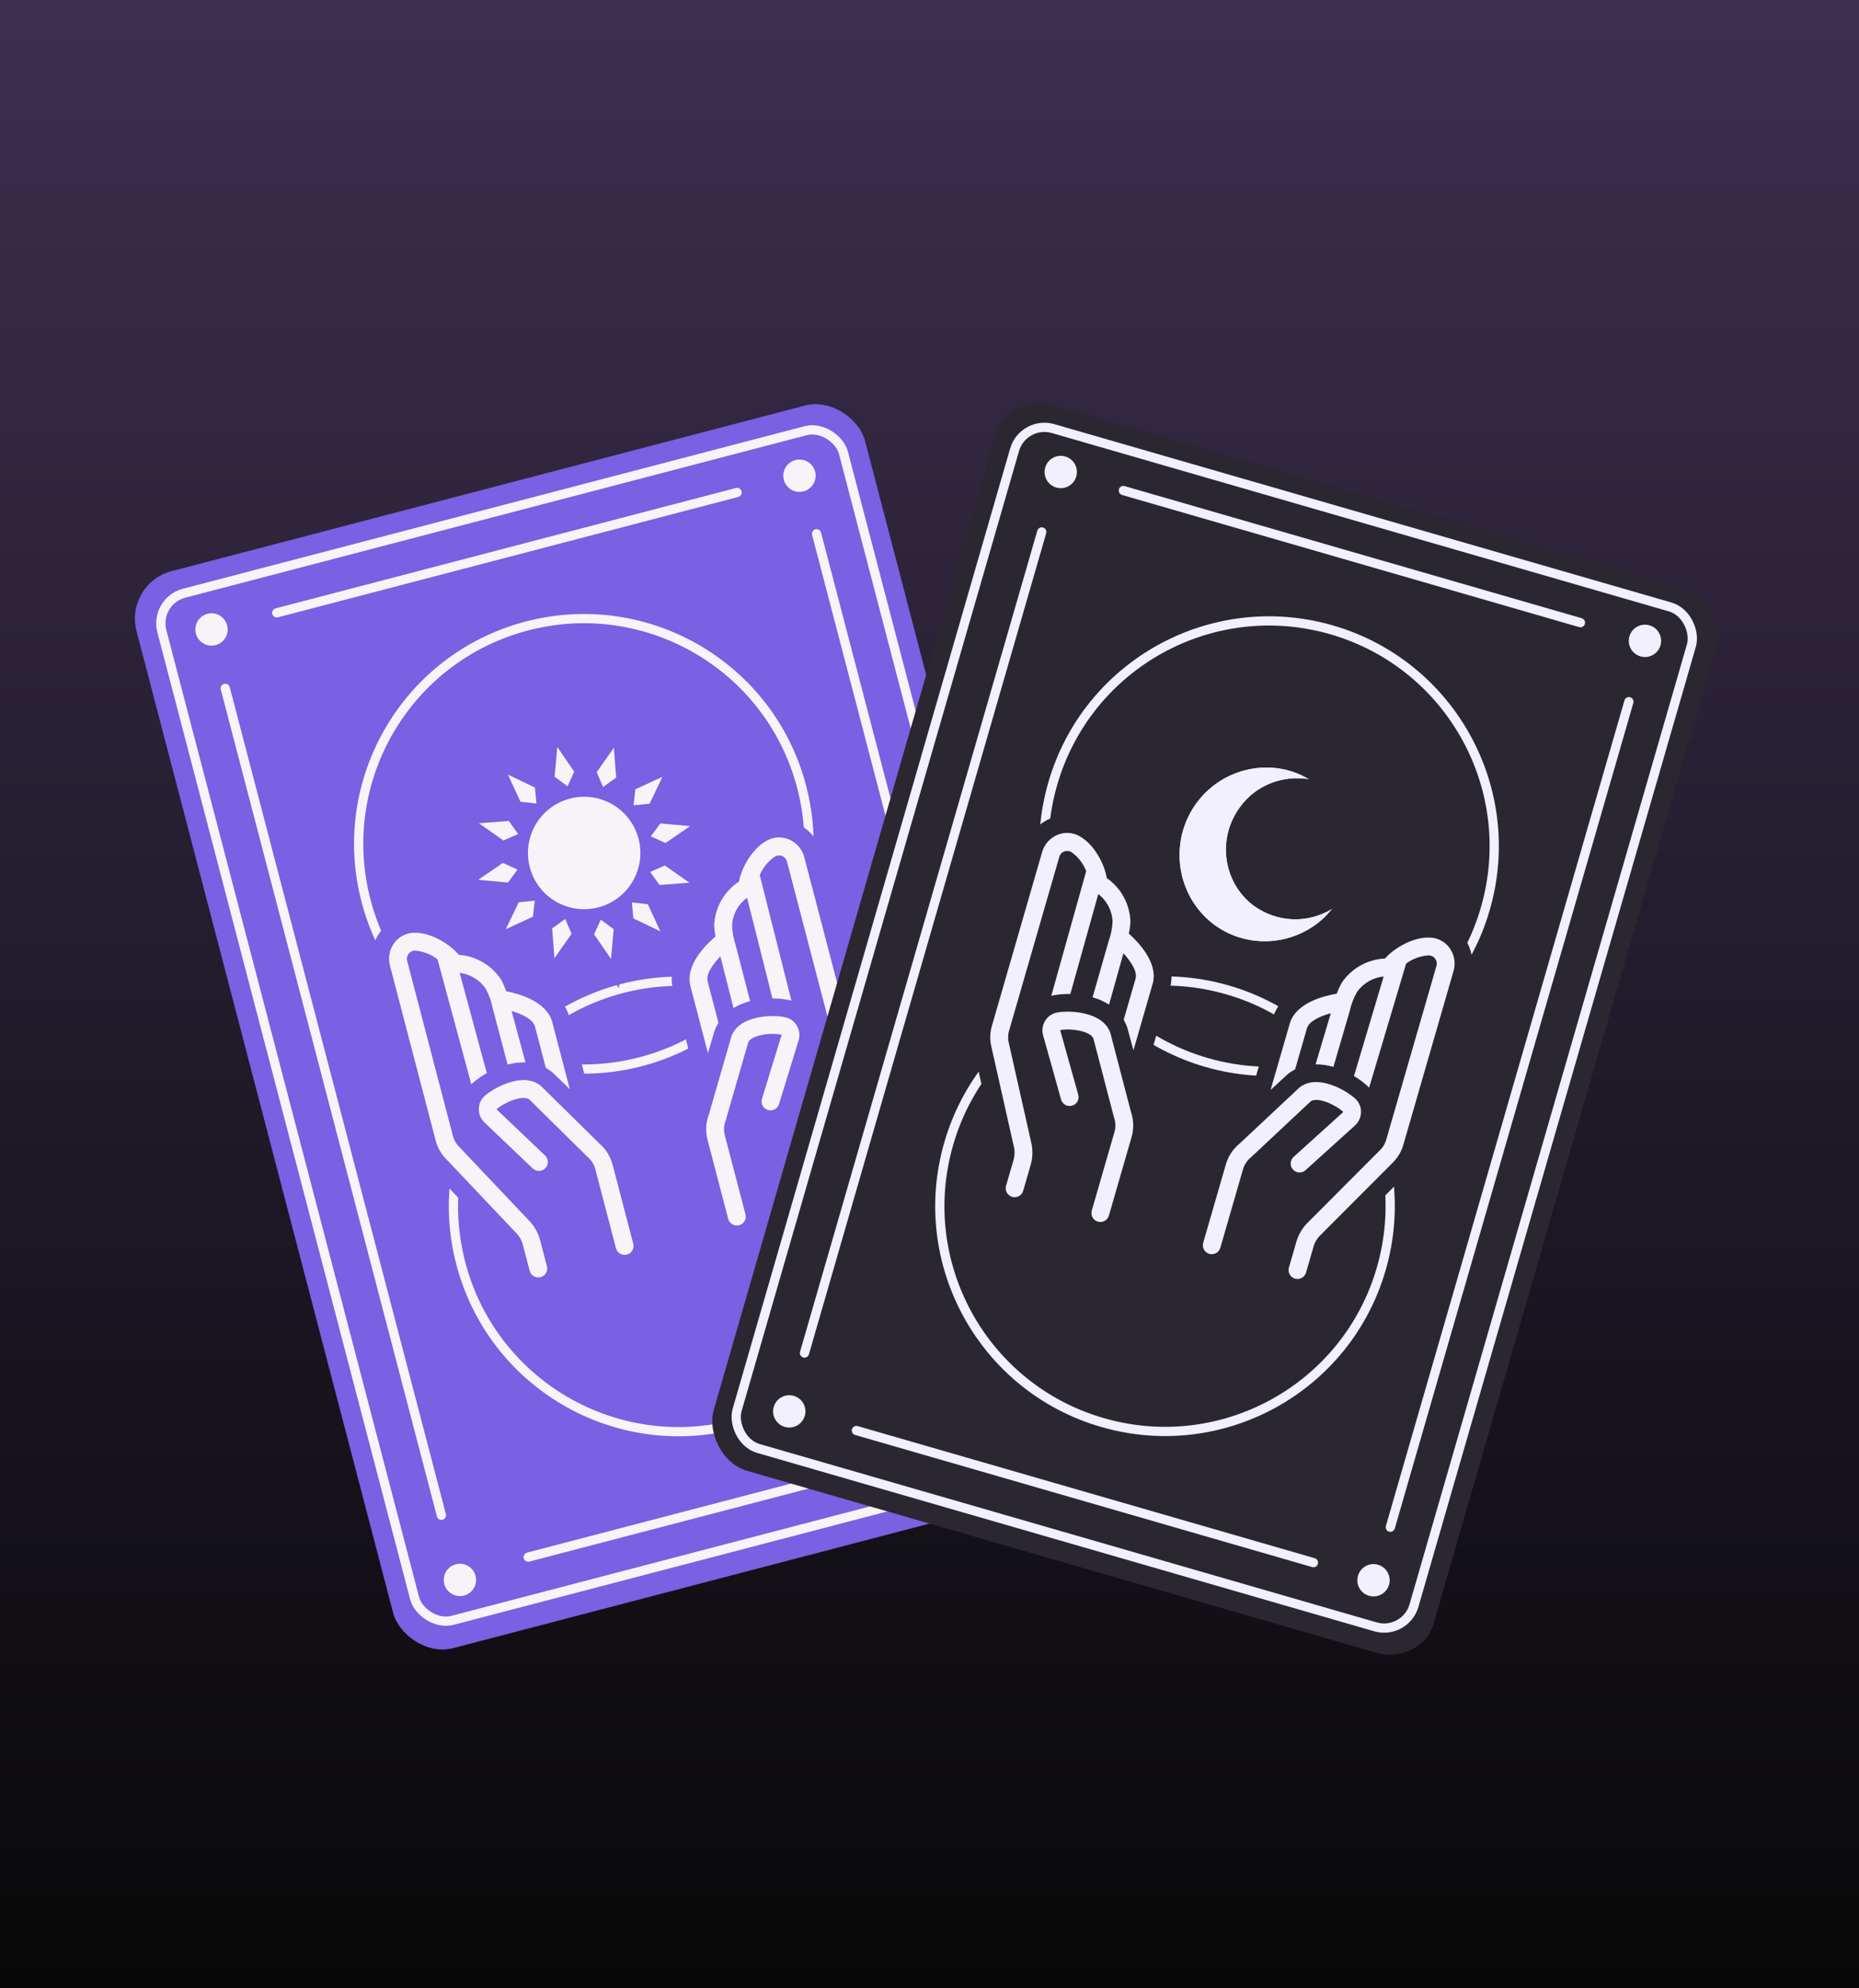 <svg width="375" height="401" viewBox="0 0 375 401" fill="none" xmlns="http://www.w3.org/2000/svg">
<rect x="0" y="0" width="375" height="401" fill="#808080" stroke="none"/>
<rect width="375" height="401" fill="url(#paint0_linear_453_643)"/>
<g clip-path="url(#clip0_453_643)">
<rect x="25.035" y="117.697" width="151.879" height="224.517" rx="9.899" transform="rotate(-14.65 25.035 117.697)" fill="#7A60E2"/>
<circle cx="161.27" cy="95.946" r="3.261" transform="rotate(-14.65 161.27 95.946)" fill="#F6F4F9"/>
<circle cx="211.382" cy="287.643" r="3.261" transform="rotate(-14.65 211.382 287.643)" fill="#F6F4F9"/>
<circle cx="92.777" cy="318.647" r="3.261" transform="rotate(-14.65 92.777 318.647)" fill="#F6F4F9"/>
<circle cx="42.67" cy="126.953" r="3.261" transform="rotate(-14.65 42.67 126.953)" fill="#F6F4F9"/>
<path d="M55.833 123.598L148.684 99.325" stroke="#F6F4F9" stroke-width="1.864" stroke-linecap="round"/>
<path d="M106.548 314.043L199.4 289.77" stroke="#F6F4F9" stroke-width="1.864" stroke-linecap="round"/>
<path d="M45.442 138.832L89.038 305.604" stroke="#F6F4F9" stroke-width="1.864" stroke-linecap="round"/>
<path d="M164.721 107.65L208.553 275.324" stroke="#F6F4F9" stroke-width="1.864" stroke-linecap="round"/>
<circle cx="136.894" cy="243.324" r="45.414" transform="rotate(-14.65 136.894 243.324)" stroke="#F6F4F9" stroke-width="1.863"/>
<circle cx="117.776" cy="170.189" r="45.414" transform="rotate(-14.65 117.776 170.189)" stroke="#F6F4F9" stroke-width="1.863"/>
<mask id="path-12-outside-1_453_643" maskUnits="userSpaceOnUse" x="72.435" y="162.969" width="111.683" height="103.108" fill="black">
<rect fill="white" x="72.435" y="162.969" width="111.683" height="103.108"/>
<path d="M92.48 231.147C91.952 230.588 91.573 229.905 91.379 229.161L82.147 193.845C82.072 193.594 82.058 193.328 82.106 193.069C82.155 192.811 82.264 192.568 82.425 192.361C82.586 192.154 82.795 191.988 83.033 191.877C83.271 191.766 83.532 191.714 83.795 191.725C85.423 191.867 86.975 192.48 88.261 193.489L95.082 218.704C95.191 218.595 95.295 218.484 95.411 218.382C96.271 217.639 97.204 216.985 98.196 216.43L92.727 196.212C93.785 196.341 94.803 196.695 95.712 197.251C96.622 197.807 97.401 198.551 97.998 199.435C98.664 200.674 99.137 202.007 99.402 203.388C99.595 204.157 102.081 213.546 102.391 214.704C103.567 214.385 104.783 214.239 106.002 214.269L103.195 203.893C105.244 204.502 107.473 205.544 107.904 206.981L110.101 215.386C110.539 215.625 110.955 215.901 111.344 216.211C111.469 216.312 111.589 216.419 111.704 216.531L114.942 219.671L111.369 206.009C110.133 201.882 104.535 200.384 102.103 199.922C101.84 199.139 101.514 198.38 101.128 197.65C100.19 196.194 98.925 194.977 97.434 194.096C95.944 193.215 94.267 192.693 92.54 192.573C90.706 190.335 86.883 188.094 83.758 188.126C82.821 188.101 81.895 188.335 81.082 188.803C80.269 189.27 79.601 189.953 79.151 190.775C78.481 191.989 78.306 193.416 78.664 194.756L87.896 230.072C88.244 231.401 88.922 232.622 89.866 233.621L104.032 248.575C104.735 249.259 105.235 250.123 105.478 251.073L106.843 256.296C106.964 256.758 107.263 257.153 107.675 257.394C108.087 257.635 108.578 257.703 109.04 257.582C109.502 257.462 109.897 257.162 110.138 256.751C110.379 256.339 110.447 255.848 110.326 255.386L108.96 250.163C108.568 248.625 107.768 247.222 106.646 246.1L92.48 231.147Z"/>
<path d="M109.118 219.012C105.665 216.162 99.909 219.177 97.815 220.99C97.439 221.318 97.136 221.722 96.925 222.175C96.714 222.627 96.6 223.119 96.59 223.618C96.577 224.135 96.673 224.649 96.87 225.127C97.068 225.604 97.363 226.036 97.736 226.393L107.474 235.664C107.82 235.993 108.282 236.17 108.758 236.158C109.235 236.146 109.687 235.945 110.016 235.6C110.345 235.255 110.523 234.794 110.512 234.317C110.501 233.84 110.302 233.388 109.957 233.058L100.22 223.787C100.184 223.753 100.196 223.696 100.171 223.71C101.882 222.229 105.482 220.791 106.779 221.75C106.779 221.75 118.472 233.285 118.512 233.319C119.286 233.966 119.838 234.838 120.092 235.814L124.256 251.744C124.377 252.206 124.676 252.601 125.088 252.842C125.5 253.083 125.991 253.151 126.453 253.03C126.915 252.91 127.31 252.61 127.551 252.199C127.792 251.787 127.86 251.296 127.739 250.834L123.574 234.904C123.135 233.225 122.191 231.722 120.869 230.598C120.869 230.598 109.159 219.046 109.118 219.012Z"/>
<path d="M159.873 169.674C159.078 169.176 158.162 168.908 157.224 168.898C156.287 168.888 155.365 169.137 154.559 169.618C151.818 171.119 149.581 174.944 149.078 177.794C147.629 178.744 146.423 180.019 145.554 181.517C144.685 183.015 144.178 184.696 144.072 186.424C144.093 187.249 144.18 188.071 144.333 188.882C142.439 190.475 138.29 194.521 139.232 198.726L142.803 212.388L144.089 208.065C144.135 207.911 144.188 207.759 144.247 207.61C144.435 207.149 144.662 206.704 144.927 206.282L142.73 197.877C142.402 196.413 143.836 194.413 145.325 192.88L147.955 203.302C149.003 202.679 150.135 202.212 151.317 201.914C151.02 200.753 148.594 191.348 148.386 190.583C147.941 189.249 147.701 187.855 147.676 186.448C147.764 185.386 148.079 184.355 148.6 183.425C149.121 182.495 149.835 181.688 150.695 181.058L155.82 201.366C156.956 201.366 158.09 201.479 159.204 201.705C159.355 201.738 159.501 201.784 159.648 201.826L153.257 176.498C153.885 174.989 154.938 173.695 156.288 172.774C156.512 172.636 156.765 172.554 157.027 172.534C157.289 172.514 157.552 172.557 157.794 172.659C158.036 172.761 158.251 172.919 158.419 173.12C158.588 173.322 158.706 173.56 158.764 173.817L167.996 209.133C168.19 209.876 168.194 210.657 168.007 211.403L162.971 231.376C162.541 232.903 162.53 234.519 162.941 236.052L164.306 241.275C164.427 241.737 164.726 242.132 165.138 242.373C165.55 242.614 166.041 242.682 166.503 242.561C166.964 242.44 167.359 242.141 167.601 241.729C167.842 241.317 167.909 240.826 167.789 240.364L166.423 235.141C166.17 234.194 166.184 233.195 166.462 232.255L171.498 212.282C171.832 210.948 171.825 209.552 171.478 208.222L162.246 172.906C161.903 171.563 161.052 170.404 159.873 169.674Z"/>
<path d="M160.739 206.849C160.485 206.418 160.145 206.046 159.74 205.754C159.334 205.463 158.872 205.259 158.383 205.156C155.67 204.601 149.175 204.788 147.559 208.963C147.539 209.013 142.981 224.818 142.981 224.818C142.379 226.445 142.291 228.218 142.729 229.896L146.893 245.827C147.014 246.289 147.313 246.684 147.725 246.925C148.137 247.166 148.628 247.234 149.09 247.113C149.551 246.992 149.946 246.693 150.188 246.281C150.429 245.869 150.496 245.378 150.376 244.916L146.211 228.986C145.955 228.011 146.01 226.98 146.368 226.037C146.387 225.988 150.939 210.206 150.939 210.206C151.6 208.735 155.444 208.228 157.66 208.682C157.632 208.682 157.67 208.726 157.655 208.772L153.701 221.623C153.562 222.079 153.609 222.572 153.833 222.993C154.057 223.414 154.438 223.729 154.894 223.869C155.349 224.009 155.842 223.962 156.263 223.74C156.685 223.517 157.001 223.136 157.142 222.681L161.097 209.83C161.247 209.336 161.294 208.815 161.232 208.302C161.17 207.788 161.002 207.294 160.739 206.849Z"/>
</mask>
<path d="M92.48 231.147C91.952 230.588 91.573 229.905 91.379 229.161L82.147 193.845C82.072 193.594 82.058 193.328 82.106 193.069C82.155 192.811 82.264 192.568 82.425 192.361C82.586 192.154 82.795 191.988 83.033 191.877C83.271 191.766 83.532 191.714 83.795 191.725C85.423 191.867 86.975 192.48 88.261 193.489L95.082 218.704C95.191 218.595 95.295 218.484 95.411 218.382C96.271 217.639 97.204 216.985 98.196 216.43L92.727 196.212C93.785 196.341 94.803 196.695 95.712 197.251C96.622 197.807 97.401 198.551 97.998 199.435C98.664 200.674 99.137 202.007 99.402 203.388C99.595 204.157 102.081 213.546 102.391 214.704C103.567 214.385 104.783 214.239 106.002 214.269L103.195 203.893C105.244 204.502 107.473 205.544 107.904 206.981L110.101 215.386C110.539 215.625 110.955 215.901 111.344 216.211C111.469 216.312 111.589 216.419 111.704 216.531L114.942 219.671L111.369 206.009C110.133 201.882 104.535 200.384 102.103 199.922C101.84 199.139 101.514 198.38 101.128 197.65C100.19 196.194 98.925 194.977 97.434 194.096C95.944 193.215 94.267 192.693 92.54 192.573C90.706 190.335 86.883 188.094 83.758 188.126C82.821 188.101 81.895 188.335 81.082 188.803C80.269 189.27 79.601 189.953 79.151 190.775C78.481 191.989 78.306 193.416 78.664 194.756L87.896 230.072C88.244 231.401 88.922 232.622 89.866 233.621L104.032 248.575C104.735 249.259 105.235 250.123 105.478 251.073L106.843 256.296C106.964 256.758 107.263 257.153 107.675 257.394C108.087 257.635 108.578 257.703 109.04 257.582C109.502 257.462 109.897 257.162 110.138 256.751C110.379 256.339 110.447 255.848 110.326 255.386L108.96 250.163C108.568 248.625 107.768 247.222 106.646 246.1L92.48 231.147Z" fill="#7A60E2"/>
<path d="M109.118 219.012C105.665 216.162 99.909 219.177 97.815 220.99C97.439 221.318 97.136 221.722 96.925 222.175C96.714 222.627 96.6 223.119 96.59 223.618C96.577 224.135 96.673 224.649 96.87 225.127C97.068 225.604 97.363 226.036 97.736 226.393L107.474 235.664C107.82 235.993 108.282 236.17 108.758 236.158C109.235 236.146 109.687 235.945 110.016 235.6C110.345 235.255 110.523 234.794 110.512 234.317C110.501 233.84 110.302 233.388 109.957 233.058L100.22 223.787C100.184 223.753 100.196 223.696 100.171 223.71C101.882 222.229 105.482 220.791 106.779 221.75C106.779 221.75 118.472 233.285 118.512 233.319C119.286 233.966 119.838 234.838 120.092 235.814L124.256 251.744C124.377 252.206 124.676 252.601 125.088 252.842C125.5 253.083 125.991 253.151 126.453 253.03C126.915 252.91 127.31 252.61 127.551 252.199C127.792 251.787 127.86 251.296 127.739 250.834L123.574 234.904C123.135 233.225 122.191 231.722 120.869 230.598C120.869 230.598 109.159 219.046 109.118 219.012Z" fill="#7A60E2"/>
<path d="M159.873 169.674C159.078 169.176 158.162 168.908 157.224 168.898C156.287 168.888 155.365 169.137 154.559 169.618C151.818 171.119 149.581 174.944 149.078 177.794C147.629 178.744 146.423 180.019 145.554 181.517C144.685 183.015 144.178 184.696 144.072 186.424C144.093 187.249 144.18 188.071 144.333 188.882C142.439 190.475 138.29 194.521 139.232 198.726L142.803 212.388L144.089 208.065C144.135 207.911 144.188 207.759 144.247 207.61C144.435 207.149 144.662 206.704 144.927 206.282L142.73 197.877C142.402 196.413 143.836 194.413 145.325 192.88L147.955 203.302C149.003 202.679 150.135 202.212 151.317 201.914C151.02 200.753 148.594 191.348 148.386 190.583C147.941 189.249 147.701 187.855 147.676 186.448C147.764 185.386 148.079 184.355 148.6 183.425C149.121 182.495 149.835 181.688 150.695 181.058L155.82 201.366C156.956 201.366 158.09 201.479 159.204 201.705C159.355 201.738 159.501 201.784 159.648 201.826L153.257 176.498C153.885 174.989 154.938 173.695 156.288 172.774C156.512 172.636 156.765 172.554 157.027 172.534C157.289 172.514 157.552 172.557 157.794 172.659C158.036 172.761 158.251 172.919 158.419 173.12C158.588 173.322 158.706 173.56 158.764 173.817L167.996 209.133C168.19 209.876 168.194 210.657 168.007 211.403L162.971 231.376C162.541 232.903 162.53 234.519 162.941 236.052L164.306 241.275C164.427 241.737 164.726 242.132 165.138 242.373C165.55 242.614 166.041 242.682 166.503 242.561C166.964 242.44 167.359 242.141 167.601 241.729C167.842 241.317 167.909 240.826 167.789 240.364L166.423 235.141C166.17 234.194 166.184 233.195 166.462 232.255L171.498 212.282C171.832 210.948 171.825 209.552 171.478 208.222L162.246 172.906C161.903 171.563 161.052 170.404 159.873 169.674Z" fill="#7A60E2"/>
<path d="M160.739 206.849C160.485 206.418 160.145 206.046 159.74 205.754C159.334 205.463 158.872 205.259 158.383 205.156C155.67 204.601 149.175 204.788 147.559 208.963C147.539 209.013 142.981 224.818 142.981 224.818C142.379 226.445 142.291 228.218 142.729 229.896L146.893 245.827C147.014 246.289 147.313 246.684 147.725 246.925C148.137 247.166 148.628 247.234 149.09 247.113C149.551 246.992 149.946 246.693 150.188 246.281C150.429 245.869 150.496 245.378 150.376 244.916L146.211 228.986C145.955 228.011 146.01 226.98 146.368 226.037C146.387 225.988 150.939 210.206 150.939 210.206C151.6 208.735 155.444 208.228 157.66 208.682C157.632 208.682 157.67 208.726 157.655 208.772L153.701 221.623C153.562 222.079 153.609 222.572 153.833 222.993C154.057 223.414 154.438 223.729 154.894 223.869C155.349 224.009 155.842 223.962 156.263 223.74C156.685 223.517 157.001 223.136 157.142 222.681L161.097 209.83C161.247 209.336 161.294 208.815 161.232 208.302C161.17 207.788 161.002 207.294 160.739 206.849Z" fill="#7A60E2"/>
<path d="M92.48 231.147C91.952 230.588 91.573 229.905 91.379 229.161L82.147 193.845C82.072 193.594 82.058 193.328 82.106 193.069C82.155 192.811 82.264 192.568 82.425 192.361C82.586 192.154 82.795 191.988 83.033 191.877C83.271 191.766 83.532 191.714 83.795 191.725C85.423 191.867 86.975 192.48 88.261 193.489L95.082 218.704C95.191 218.595 95.295 218.484 95.411 218.382C96.271 217.639 97.204 216.985 98.196 216.43L92.727 196.212C93.785 196.341 94.803 196.695 95.712 197.251C96.622 197.807 97.401 198.551 97.998 199.435C98.664 200.674 99.137 202.007 99.402 203.388C99.595 204.157 102.081 213.546 102.391 214.704C103.567 214.385 104.783 214.239 106.002 214.269L103.195 203.893C105.244 204.502 107.473 205.544 107.904 206.981L110.101 215.386C110.539 215.625 110.955 215.901 111.344 216.211C111.469 216.312 111.589 216.419 111.704 216.531L114.942 219.671L111.369 206.009C110.133 201.882 104.535 200.384 102.103 199.922C101.84 199.139 101.514 198.38 101.128 197.65C100.19 196.194 98.925 194.977 97.434 194.096C95.944 193.215 94.267 192.693 92.54 192.573C90.706 190.335 86.883 188.094 83.758 188.126C82.821 188.101 81.895 188.335 81.082 188.803C80.269 189.27 79.601 189.953 79.151 190.775C78.481 191.989 78.306 193.416 78.664 194.756L87.896 230.072C88.244 231.401 88.922 232.622 89.866 233.621L104.032 248.575C104.735 249.259 105.235 250.123 105.478 251.073L106.843 256.296C106.964 256.758 107.263 257.153 107.675 257.394C108.087 257.635 108.578 257.703 109.04 257.582C109.502 257.462 109.897 257.162 110.138 256.751C110.379 256.339 110.447 255.848 110.326 255.386L108.96 250.163C108.568 248.625 107.768 247.222 106.646 246.1L92.48 231.147Z" stroke="#7A60E2" stroke-width="7.199" mask="url(#path-12-outside-1_453_643)"/>
<path d="M109.118 219.012C105.665 216.162 99.909 219.177 97.815 220.99C97.439 221.318 97.136 221.722 96.925 222.175C96.714 222.627 96.6 223.119 96.59 223.618C96.577 224.135 96.673 224.649 96.87 225.127C97.068 225.604 97.363 226.036 97.736 226.393L107.474 235.664C107.82 235.993 108.282 236.17 108.758 236.158C109.235 236.146 109.687 235.945 110.016 235.6C110.345 235.255 110.523 234.794 110.512 234.317C110.501 233.84 110.302 233.388 109.957 233.058L100.22 223.787C100.184 223.753 100.196 223.696 100.171 223.71C101.882 222.229 105.482 220.791 106.779 221.75C106.779 221.75 118.472 233.285 118.512 233.319C119.286 233.966 119.838 234.838 120.092 235.814L124.256 251.744C124.377 252.206 124.676 252.601 125.088 252.842C125.5 253.083 125.991 253.151 126.453 253.03C126.915 252.91 127.31 252.61 127.551 252.199C127.792 251.787 127.86 251.296 127.739 250.834L123.574 234.904C123.135 233.225 122.191 231.722 120.869 230.598C120.869 230.598 109.159 219.046 109.118 219.012Z" stroke="#7A60E2" stroke-width="7.199" mask="url(#path-12-outside-1_453_643)"/>
<path d="M159.873 169.674C159.078 169.176 158.162 168.908 157.224 168.898C156.287 168.888 155.365 169.137 154.559 169.618C151.818 171.119 149.581 174.944 149.078 177.794C147.629 178.744 146.423 180.019 145.554 181.517C144.685 183.015 144.178 184.696 144.072 186.424C144.093 187.249 144.18 188.071 144.333 188.882C142.439 190.475 138.29 194.521 139.232 198.726L142.803 212.388L144.089 208.065C144.135 207.911 144.188 207.759 144.247 207.61C144.435 207.149 144.662 206.704 144.927 206.282L142.73 197.877C142.402 196.413 143.836 194.413 145.325 192.88L147.955 203.302C149.003 202.679 150.135 202.212 151.317 201.914C151.02 200.753 148.594 191.348 148.386 190.583C147.941 189.249 147.701 187.855 147.676 186.448C147.764 185.386 148.079 184.355 148.6 183.425C149.121 182.495 149.835 181.688 150.695 181.058L155.82 201.366C156.956 201.366 158.09 201.479 159.204 201.705C159.355 201.738 159.501 201.784 159.648 201.826L153.257 176.498C153.885 174.989 154.938 173.695 156.288 172.774C156.512 172.636 156.765 172.554 157.027 172.534C157.289 172.514 157.552 172.557 157.794 172.659C158.036 172.761 158.251 172.919 158.419 173.12C158.588 173.322 158.706 173.56 158.764 173.817L167.996 209.133C168.19 209.876 168.194 210.657 168.007 211.403L162.971 231.376C162.541 232.903 162.53 234.519 162.941 236.052L164.306 241.275C164.427 241.737 164.726 242.132 165.138 242.373C165.55 242.614 166.041 242.682 166.503 242.561C166.964 242.44 167.359 242.141 167.601 241.729C167.842 241.317 167.909 240.826 167.789 240.364L166.423 235.141C166.17 234.194 166.184 233.195 166.462 232.255L171.498 212.282C171.832 210.948 171.825 209.552 171.478 208.222L162.246 172.906C161.903 171.563 161.052 170.404 159.873 169.674Z" stroke="#7A60E2" stroke-width="7.199" mask="url(#path-12-outside-1_453_643)"/>
<path d="M160.739 206.849C160.485 206.418 160.145 206.046 159.74 205.754C159.334 205.463 158.872 205.259 158.383 205.156C155.67 204.601 149.175 204.788 147.559 208.963C147.539 209.013 142.981 224.818 142.981 224.818C142.379 226.445 142.291 228.218 142.729 229.896L146.893 245.827C147.014 246.289 147.313 246.684 147.725 246.925C148.137 247.166 148.628 247.234 149.09 247.113C149.551 246.992 149.946 246.693 150.188 246.281C150.429 245.869 150.496 245.378 150.376 244.916L146.211 228.986C145.955 228.011 146.01 226.98 146.368 226.037C146.387 225.988 150.939 210.206 150.939 210.206C151.6 208.735 155.444 208.228 157.66 208.682C157.632 208.682 157.67 208.726 157.655 208.772L153.701 221.623C153.562 222.079 153.609 222.572 153.833 222.993C154.057 223.414 154.438 223.729 154.894 223.869C155.349 224.009 155.842 223.962 156.263 223.74C156.685 223.517 157.001 223.136 157.142 222.681L161.097 209.83C161.247 209.336 161.294 208.815 161.232 208.302C161.17 207.788 161.002 207.294 160.739 206.849Z" stroke="#7A60E2" stroke-width="7.199" mask="url(#path-12-outside-1_453_643)"/>
<path d="M115.008 154.007L112.18 149.884L111.732 154.863L111.301 159.64L111.254 160.17L110.706 159.907L106.382 157.835L101.878 155.678L103.97 160.212L105.979 164.569L106.204 165.056L105.596 165.103L100.811 165.473L95.816 165.859L99.915 168.74L103.838 171.497L104.271 171.801L103.762 172.151L99.808 174.863L95.685 177.692L100.664 178.14L105.441 178.571L105.97 178.618L105.708 179.166L103.636 183.49L101.478 187.994L106.013 185.902L110.369 183.893L110.856 183.668L110.903 184.276L111.273 189.061L111.659 194.056L114.54 189.957L117.298 186.034L117.602 185.6L117.951 186.11L120.664 190.064L123.492 194.187L123.941 189.208L124.371 184.431L124.419 183.902L124.966 184.164L129.291 186.236L133.795 188.394L131.703 183.859L129.694 179.502L129.469 179.015L130.077 178.969L134.862 178.599L139.857 178.213L135.758 175.332L131.834 172.574L131.401 172.27L131.91 171.921L135.865 169.208L139.988 166.38L135.008 165.931L130.232 165.501L129.702 165.453L129.964 164.906L132.036 160.581L134.194 156.077L129.659 158.169L125.303 160.178L124.816 160.403L124.769 159.795L124.399 155.01L124.013 150.015L121.132 154.114L118.375 158.038L118.07 158.471L117.721 157.962L115.008 154.007ZM111.72 161.359L111.686 161L112.027 161.251L113.315 162.199C112.811 162.429 112.331 162.696 111.877 162.995L111.72 161.359ZM107.415 165.604L109.002 165.78C108.686 166.227 108.403 166.698 108.157 167.188L107.198 165.849L106.988 165.556L107.415 165.604ZM105.594 171.674L107.055 171.035C107.005 171.576 106.995 172.124 107.029 172.677L105.523 171.995L105.196 171.847L105.594 171.674ZM107.052 177.845L107.999 176.557C108.23 177.061 108.497 177.541 108.796 177.995L107.159 178.152L106.801 178.186L107.052 177.845ZM111.404 182.457L111.58 180.87C112.028 181.186 112.499 181.469 112.989 181.714L111.65 182.674L111.357 182.884L111.404 182.457ZM117.474 184.278L116.836 182.817C117.377 182.867 117.925 182.877 118.478 182.843L117.796 184.349L117.648 184.676L117.474 184.278ZM123.645 182.82L122.358 181.873C122.862 181.642 123.342 181.375 123.795 181.076L123.952 182.712L123.987 183.071L123.645 182.82ZM128.257 178.467L126.67 178.292C126.987 177.844 127.269 177.373 127.515 176.883L128.475 178.222L128.684 178.515L128.257 178.467ZM130.079 172.397L128.618 173.036C128.668 172.495 128.677 171.947 128.644 171.394L130.15 172.076L130.476 172.224L130.079 172.397ZM128.621 166.227L127.673 167.514C127.442 167.01 127.175 166.53 126.876 166.077L128.513 165.92L128.872 165.885L128.621 166.227ZM124.268 161.614L124.092 163.202C123.645 162.885 123.174 162.602 122.684 162.357L124.023 161.397L124.315 161.187L124.268 161.614ZM118.837 161.254C118.296 161.204 117.747 161.195 117.195 161.228L117.877 159.722L118.025 159.396L118.198 159.793L118.837 161.254Z" fill="#7A60E2" stroke="#7A60E2" stroke-width="3.6"/>
<path d="M92.48 231.147C91.952 230.588 91.573 229.905 91.379 229.161L82.147 193.845C82.072 193.594 82.058 193.328 82.106 193.069C82.155 192.811 82.264 192.568 82.425 192.361C82.586 192.154 82.795 191.988 83.033 191.877C83.271 191.766 83.532 191.714 83.795 191.725C85.423 191.867 86.975 192.48 88.261 193.489L95.082 218.704C95.191 218.595 95.295 218.484 95.411 218.382C96.271 217.639 97.204 216.985 98.196 216.43L92.727 196.212C93.785 196.341 94.803 196.695 95.712 197.251C96.622 197.807 97.401 198.551 97.998 199.435C98.664 200.674 99.137 202.007 99.402 203.388C99.595 204.157 102.081 213.546 102.391 214.704C103.567 214.385 104.783 214.239 106.002 214.269L103.195 203.893C105.244 204.502 107.473 205.544 107.904 206.981L110.101 215.386C110.539 215.625 110.955 215.901 111.344 216.211C111.469 216.312 111.589 216.419 111.704 216.531L114.942 219.671L111.369 206.009C110.133 201.882 104.535 200.384 102.103 199.922C101.84 199.139 101.514 198.38 101.128 197.65C100.19 196.194 98.925 194.977 97.434 194.096C95.944 193.215 94.267 192.693 92.54 192.573C90.706 190.335 86.883 188.094 83.758 188.126C82.821 188.101 81.895 188.335 81.082 188.803C80.269 189.27 79.601 189.953 79.151 190.775C78.481 191.989 78.306 193.416 78.664 194.756L87.896 230.072C88.244 231.401 88.922 232.622 89.866 233.621L104.032 248.575C104.735 249.259 105.235 250.123 105.478 251.073L106.843 256.296C106.964 256.758 107.263 257.153 107.675 257.394C108.087 257.635 108.578 257.703 109.04 257.582C109.502 257.462 109.897 257.162 110.138 256.751C110.379 256.339 110.447 255.848 110.326 255.386L108.96 250.163C108.568 248.625 107.768 247.222 106.646 246.1L92.48 231.147Z" fill="#F6F4F9"/>
<path d="M109.118 219.012C105.665 216.162 99.909 219.177 97.815 220.99C97.439 221.318 97.136 221.722 96.925 222.175C96.714 222.627 96.6 223.119 96.59 223.618C96.577 224.135 96.673 224.649 96.87 225.127C97.068 225.604 97.363 226.036 97.736 226.393L107.474 235.664C107.82 235.993 108.282 236.17 108.758 236.158C109.235 236.146 109.687 235.945 110.016 235.6C110.345 235.255 110.523 234.794 110.512 234.317C110.501 233.84 110.302 233.388 109.957 233.058L100.22 223.787C100.184 223.753 100.196 223.696 100.171 223.71C101.882 222.229 105.482 220.791 106.779 221.75C106.779 221.75 118.472 233.285 118.512 233.319C119.286 233.966 119.838 234.838 120.092 235.814L124.256 251.744C124.377 252.206 124.676 252.601 125.088 252.842C125.5 253.083 125.991 253.151 126.453 253.03C126.915 252.91 127.31 252.61 127.551 252.199C127.792 251.787 127.86 251.296 127.739 250.834L123.574 234.904C123.135 233.225 122.191 231.722 120.869 230.598C120.869 230.598 109.159 219.046 109.118 219.012Z" fill="#F6F4F9"/>
<path d="M159.873 169.674C159.078 169.176 158.162 168.908 157.224 168.898C156.287 168.888 155.365 169.137 154.559 169.618C151.818 171.119 149.581 174.944 149.078 177.794C147.629 178.744 146.423 180.019 145.554 181.517C144.685 183.015 144.178 184.696 144.072 186.424C144.093 187.249 144.18 188.071 144.333 188.882C142.439 190.475 138.29 194.521 139.232 198.726L142.803 212.388L144.089 208.065C144.135 207.911 144.188 207.759 144.247 207.61C144.435 207.149 144.662 206.704 144.927 206.282L142.73 197.877C142.402 196.413 143.836 194.413 145.325 192.88L147.955 203.302C149.003 202.679 150.135 202.212 151.317 201.914C151.02 200.753 148.594 191.348 148.386 190.583C147.941 189.249 147.701 187.855 147.676 186.448C147.764 185.386 148.079 184.355 148.6 183.425C149.121 182.495 149.835 181.688 150.695 181.058L155.82 201.366C156.956 201.366 158.09 201.479 159.204 201.705C159.355 201.738 159.501 201.784 159.648 201.826L153.257 176.498C153.885 174.989 154.938 173.695 156.288 172.774C156.512 172.636 156.765 172.554 157.027 172.534C157.289 172.514 157.552 172.557 157.794 172.659C158.036 172.761 158.251 172.919 158.419 173.12C158.588 173.322 158.706 173.56 158.764 173.817L167.996 209.133C168.19 209.876 168.194 210.657 168.007 211.403L162.971 231.376C162.541 232.903 162.53 234.519 162.941 236.052L164.306 241.275C164.427 241.737 164.726 242.132 165.138 242.373C165.55 242.614 166.041 242.682 166.503 242.561C166.964 242.44 167.359 242.141 167.601 241.729C167.842 241.317 167.909 240.826 167.789 240.364L166.423 235.141C166.17 234.194 166.184 233.195 166.462 232.255L171.498 212.282C171.832 210.948 171.825 209.552 171.478 208.222L162.246 172.906C161.903 171.563 161.052 170.404 159.873 169.674Z" fill="#F6F4F9"/>
<path d="M160.739 206.849C160.485 206.418 160.145 206.046 159.74 205.754C159.334 205.463 158.872 205.259 158.383 205.156C155.67 204.601 149.175 204.788 147.559 208.963C147.539 209.013 142.981 224.818 142.981 224.818C142.379 226.445 142.291 228.218 142.729 229.896L146.893 245.827C147.014 246.289 147.313 246.684 147.725 246.925C148.137 247.166 148.628 247.234 149.09 247.113C149.551 246.992 149.946 246.693 150.188 246.281C150.429 245.869 150.496 245.378 150.376 244.916L146.211 228.986C145.955 228.011 146.01 226.98 146.368 226.037C146.387 225.988 150.939 210.206 150.939 210.206C151.6 208.735 155.444 208.228 157.66 208.682C157.632 208.682 157.67 208.726 157.655 208.772L153.701 221.623C153.562 222.079 153.609 222.572 153.833 222.993C154.057 223.414 154.438 223.729 154.894 223.869C155.349 224.009 155.842 223.962 156.263 223.74C156.685 223.517 157.001 223.136 157.142 222.681L161.097 209.83C161.247 209.336 161.294 208.815 161.232 208.302C161.17 207.788 161.002 207.294 160.739 206.849Z" fill="#F6F4F9"/>
<path d="M112.419 150.662L111.878 156.663L114.49 158.585L115.827 155.631L112.419 150.662Z" fill="#F6F4F9"/>
<path d="M102.467 156.232L104.992 161.706L108.211 162.062L107.901 158.835L102.467 156.232Z" fill="#F6F4F9"/>
<path d="M96.62 166.043L101.549 169.507L104.518 168.21L102.632 165.578L96.62 166.043Z" fill="#F6F4F9"/>
<path d="M96.464 177.452L102.465 177.993L104.387 175.381L101.433 174.043L96.464 177.452Z" fill="#F6F4F9"/>
<path d="M102.034 187.403L107.508 184.878L107.864 181.66L104.638 181.969L102.034 187.403Z" fill="#F6F4F9"/>
<path d="M111.845 193.251L115.309 188.321L114.013 185.353L111.38 187.239L111.845 193.251Z" fill="#F6F4F9"/>
<path d="M123.254 193.406L123.795 187.405L121.183 185.483L119.846 188.438L123.254 193.406Z" fill="#F6F4F9"/>
<path d="M133.205 187.836L130.681 182.363L127.462 182.006L127.772 185.233L133.205 187.836Z" fill="#F6F4F9"/>
<path d="M139.053 178.025L134.123 174.561L131.155 175.858L133.041 178.49L139.053 178.025Z" fill="#F6F4F9"/>
<path d="M139.209 166.616L133.207 166.076L131.286 168.687L134.24 170.025L139.209 166.616Z" fill="#F6F4F9"/>
<path d="M133.638 156.665L128.165 159.19L127.808 162.408L131.035 162.099L133.638 156.665Z" fill="#F6F4F9"/>
<path d="M123.828 150.818L120.363 155.747L121.66 158.716L124.292 156.829L123.828 150.818Z" fill="#F6F4F9"/>
<path d="M120.704 183.004C126.763 181.42 130.39 175.225 128.806 169.166C127.223 163.108 121.027 159.48 114.969 161.064C108.91 162.648 105.282 168.843 106.866 174.902C108.45 180.96 114.645 184.588 120.704 183.004Z" fill="#F6F4F9"/>
<rect x="31.063" y="121.23" width="142.122" height="214.114" rx="6.268" transform="rotate(-14.65 31.063 121.23)" stroke="#F6F4F9" stroke-width="1.864"/>
</g>
<g clip-path="url(#clip1_453_643)">
<g clip-path="url(#clip2_453_643)">
<rect x="203.556" y="78.221" width="151.879" height="224.517" rx="9.899" transform="rotate(16.12 203.556 78.221)" fill="#2A2731"/>
<circle cx="331.822" cy="129.253" r="3.261" transform="rotate(16.12 331.822 129.253)" fill="#F2EFFF"/>
<circle cx="277.066" cy="318.714" r="3.261" transform="rotate(16.12 277.066 318.714)" fill="#F2EFFF"/>
<circle cx="159.213" cy="284.654" r="3.261" transform="rotate(16.12 159.213 284.654)" fill="#F2EFFF"/>
<circle cx="213.973" cy="95.197" r="3.261" transform="rotate(16.12 213.973 95.197)" fill="#F2EFFF"/>
<path d="M226.608 98.936L318.806 125.582" stroke="#F2EFFF" stroke-width="1.864" stroke-linecap="round"/>
<path d="M172.753 288.516L264.952 315.162" stroke="#F2EFFF" stroke-width="1.864" stroke-linecap="round"/>
<path d="M210.142 107.291L162.282 272.89" stroke="#F2EFFF" stroke-width="1.864" stroke-linecap="round"/>
<path d="M328.582 141.521L280.463 308.015" stroke="#F2EFFF" stroke-width="1.864" stroke-linecap="round"/>
<circle cx="235.006" cy="243.276" r="45.414" transform="rotate(16.12 235.006 243.276)" stroke="#F2EFFF" stroke-width="1.863"/>
<circle cx="255.994" cy="170.656" r="45.414" transform="rotate(16.12 255.994 170.656)" stroke="#F2EFFF" stroke-width="1.863"/>
<mask id="path-29-outside-2_453_643" maskUnits="userSpaceOnUse" x="186.568" y="161.905" width="113.071" height="104.875" fill="black">
<rect fill="white" x="186.568" y="161.905" width="113.071" height="104.875"/>
<path d="M278.462 231.879C279.004 231.334 279.4 230.661 279.614 229.922L289.749 194.855C289.831 194.605 289.851 194.34 289.809 194.08C289.768 193.821 289.664 193.575 289.509 193.364C289.353 193.152 289.149 192.981 288.913 192.864C288.678 192.748 288.418 192.689 288.156 192.693C286.524 192.793 284.957 193.366 283.646 194.342L276.18 219.373C276.075 219.262 275.973 219.148 275.86 219.043C275.019 218.279 274.102 217.601 273.125 217.02L279.112 196.949C278.051 197.051 277.024 197.379 276.101 197.911C275.177 198.444 274.379 199.168 273.76 200.036C273.062 201.257 272.555 202.578 272.254 203.952C272.042 204.716 269.316 214.037 268.977 215.188C267.809 214.838 266.597 214.661 265.378 214.66L268.45 204.359C266.386 204.915 264.131 205.9 263.663 207.325L261.251 215.671C260.808 215.899 260.385 216.164 259.987 216.464C259.86 216.562 259.737 216.665 259.619 216.774L256.302 219.831L260.224 206.265C261.565 202.17 267.2 200.817 269.643 200.417C269.926 199.642 270.272 198.891 270.676 198.172C271.651 196.74 272.947 195.556 274.46 194.713C275.973 193.87 277.662 193.392 279.392 193.317C281.282 191.126 285.162 188.984 288.285 189.096C289.223 189.095 290.142 189.353 290.943 189.841C291.743 190.329 292.394 191.029 292.822 191.863C293.461 193.093 293.599 194.524 293.207 195.854L283.072 230.922C282.69 232.242 281.981 233.445 281.012 234.42L266.467 249.005C265.747 249.671 265.225 250.522 264.957 251.465L263.458 256.652C263.326 257.11 263.017 257.497 262.599 257.728C262.181 257.958 261.688 258.014 261.23 257.881C260.771 257.748 260.384 257.439 260.153 257.021C259.923 256.603 259.868 256.111 260 255.652L261.499 250.466C261.931 248.939 262.766 247.556 263.917 246.464L278.462 231.879Z"/>
<path d="M262.141 219.321C265.666 216.561 271.342 219.723 273.389 221.588C273.757 221.926 274.049 222.338 274.249 222.796C274.448 223.254 274.55 223.748 274.547 224.247C274.546 224.764 274.437 225.276 274.228 225.748C274.018 226.221 273.712 226.644 273.329 226.992L263.357 236.01C263.003 236.33 262.537 236.495 262.061 236.471C261.585 236.447 261.138 236.234 260.818 235.881C260.498 235.528 260.331 235.062 260.354 234.586C260.378 234.109 260.589 233.662 260.941 233.341L270.914 224.323C270.951 224.29 270.94 224.233 270.964 224.247C269.292 222.723 265.731 221.193 264.409 222.119C264.409 222.119 252.424 233.35 252.383 233.382C251.593 234.009 251.019 234.867 250.74 235.836L246.168 251.654C246.035 252.113 245.726 252.5 245.308 252.731C244.89 252.961 244.398 253.016 243.939 252.884C243.481 252.751 243.093 252.442 242.863 252.024C242.632 251.606 242.577 251.114 242.71 250.655L247.282 234.837C247.764 233.17 248.746 231.692 250.096 230.602C250.096 230.602 262.099 219.354 262.141 219.321Z"/>
<path d="M212.668 168.697C213.475 168.22 214.399 167.976 215.336 167.99C216.274 168.004 217.189 168.277 217.982 168.778C220.683 170.349 222.822 174.23 223.252 177.091C224.675 178.078 225.849 179.384 226.679 180.904C227.509 182.424 227.973 184.117 228.034 185.848C227.992 186.672 227.884 187.491 227.71 188.298C229.563 189.939 233.607 194.09 232.557 198.269L228.637 211.835L227.462 207.481C227.42 207.326 227.372 207.173 227.316 207.022C227.14 206.556 226.924 206.106 226.67 205.677L229.082 197.331C229.447 195.876 228.065 193.84 226.616 192.269L223.72 202.62C222.688 201.971 221.568 201.474 220.394 201.147C220.721 199.993 223.387 190.654 223.615 189.895C224.095 188.572 224.37 187.184 224.431 185.779C224.37 184.715 224.082 183.676 223.585 182.733C223.088 181.79 222.394 180.965 221.551 180.314L215.907 200.483C214.771 200.453 213.635 200.538 212.515 200.736C212.364 200.764 212.217 200.806 212.068 200.844L219.107 175.689C218.518 174.164 217.499 172.844 216.172 171.889C215.952 171.745 215.701 171.656 215.44 171.63C215.178 171.603 214.914 171.639 214.67 171.735C214.425 171.83 214.207 171.983 214.033 172.18C213.86 172.377 213.735 172.613 213.671 172.867L203.536 207.935C203.323 208.673 203.299 209.454 203.467 210.204L207.988 230.299C208.379 231.838 208.348 233.453 207.899 234.975L206.4 240.161C206.267 240.619 205.958 241.007 205.54 241.237C205.122 241.468 204.63 241.523 204.171 241.39C203.712 241.258 203.325 240.948 203.095 240.53C202.864 240.112 202.809 239.62 202.942 239.161L204.441 233.975C204.718 233.035 204.73 232.036 204.476 231.089L199.954 210.993C199.655 209.651 199.697 208.256 200.078 206.935L210.213 171.868C210.591 170.533 211.471 169.397 212.668 168.697Z"/>
<path d="M210.849 205.838C211.113 205.414 211.463 205.05 211.876 204.769C212.289 204.488 212.756 204.297 213.247 204.206C215.974 203.72 222.462 204.074 223.97 208.289C223.989 208.34 228.14 224.256 228.14 224.256C228.701 225.898 228.743 227.673 228.262 229.34L223.69 245.158C223.558 245.617 223.248 246.004 222.831 246.234C222.413 246.465 221.92 246.52 221.462 246.387C221.003 246.255 220.616 245.946 220.385 245.528C220.155 245.11 220.1 244.617 220.232 244.159L224.804 228.34C225.085 227.372 225.057 226.34 224.723 225.388C224.705 225.338 220.56 209.446 220.56 209.446C219.936 207.957 216.107 207.352 213.88 207.749C213.908 207.75 213.868 207.793 213.882 207.84L217.506 220.788C217.633 221.247 217.573 221.738 217.339 222.153C217.104 222.569 216.715 222.874 216.256 223.002C215.797 223.13 215.305 223.071 214.89 222.838C214.474 222.604 214.168 222.216 214.039 221.757L210.415 208.809C210.277 208.311 210.244 207.789 210.319 207.278C210.394 206.766 210.574 206.276 210.849 205.838Z"/>
</mask>
<path d="M278.462 231.879C279.004 231.334 279.4 230.661 279.614 229.922L289.749 194.855C289.831 194.605 289.851 194.34 289.809 194.08C289.768 193.821 289.664 193.575 289.509 193.364C289.353 193.152 289.149 192.981 288.913 192.864C288.678 192.748 288.418 192.689 288.156 192.693C286.524 192.793 284.957 193.366 283.646 194.342L276.18 219.373C276.075 219.262 275.973 219.148 275.86 219.043C275.019 218.279 274.102 217.601 273.125 217.02L279.112 196.949C278.051 197.051 277.024 197.379 276.101 197.911C275.177 198.444 274.379 199.168 273.76 200.036C273.062 201.257 272.555 202.578 272.254 203.952C272.042 204.716 269.316 214.037 268.977 215.188C267.809 214.838 266.597 214.661 265.378 214.66L268.45 204.359C266.386 204.915 264.131 205.9 263.663 207.325L261.251 215.671C260.808 215.899 260.385 216.164 259.987 216.464C259.86 216.562 259.737 216.665 259.619 216.774L256.302 219.831L260.224 206.265C261.565 202.17 267.2 200.817 269.643 200.417C269.926 199.642 270.272 198.891 270.676 198.172C271.651 196.74 272.947 195.556 274.46 194.713C275.973 193.87 277.662 193.392 279.392 193.317C281.282 191.126 285.162 188.984 288.285 189.096C289.223 189.095 290.142 189.353 290.943 189.841C291.743 190.329 292.394 191.029 292.822 191.863C293.461 193.093 293.599 194.524 293.207 195.854L283.072 230.922C282.69 232.242 281.981 233.445 281.012 234.42L266.467 249.005C265.747 249.671 265.225 250.522 264.957 251.465L263.458 256.652C263.326 257.11 263.017 257.497 262.599 257.728C262.181 257.958 261.688 258.014 261.23 257.881C260.771 257.748 260.384 257.439 260.153 257.021C259.923 256.603 259.868 256.111 260 255.652L261.499 250.466C261.931 248.939 262.766 247.556 263.917 246.464L278.462 231.879Z" fill="#F2EFFF"/>
<path d="M262.141 219.321C265.666 216.561 271.342 219.723 273.389 221.588C273.757 221.926 274.049 222.338 274.249 222.796C274.448 223.254 274.55 223.748 274.547 224.247C274.546 224.764 274.437 225.276 274.228 225.748C274.018 226.221 273.712 226.644 273.329 226.992L263.357 236.01C263.003 236.33 262.537 236.495 262.061 236.471C261.585 236.447 261.138 236.234 260.818 235.881C260.498 235.528 260.331 235.062 260.354 234.586C260.378 234.109 260.589 233.662 260.941 233.341L270.914 224.323C270.951 224.29 270.94 224.233 270.964 224.247C269.292 222.723 265.731 221.193 264.409 222.119C264.409 222.119 252.424 233.35 252.383 233.382C251.593 234.009 251.019 234.867 250.74 235.836L246.168 251.654C246.035 252.113 245.726 252.5 245.308 252.731C244.89 252.961 244.398 253.016 243.939 252.884C243.481 252.751 243.093 252.442 242.863 252.024C242.632 251.606 242.577 251.114 242.71 250.655L247.282 234.837C247.764 233.17 248.746 231.692 250.096 230.602C250.096 230.602 262.099 219.354 262.141 219.321Z" fill="#F2EFFF"/>
<path d="M212.668 168.697C213.475 168.22 214.399 167.976 215.336 167.99C216.274 168.004 217.189 168.277 217.982 168.778C220.683 170.349 222.822 174.23 223.252 177.091C224.675 178.078 225.849 179.384 226.679 180.904C227.509 182.424 227.973 184.117 228.034 185.848C227.992 186.672 227.884 187.491 227.71 188.298C229.563 189.939 233.607 194.09 232.557 198.269L228.637 211.835L227.462 207.481C227.42 207.326 227.372 207.173 227.316 207.022C227.14 206.556 226.924 206.106 226.67 205.677L229.082 197.331C229.447 195.876 228.065 193.84 226.616 192.269L223.72 202.62C222.688 201.971 221.568 201.474 220.394 201.147C220.721 199.993 223.387 190.654 223.615 189.895C224.095 188.572 224.37 187.184 224.431 185.779C224.37 184.715 224.082 183.676 223.585 182.733C223.088 181.79 222.394 180.965 221.551 180.314L215.907 200.483C214.771 200.453 213.635 200.538 212.515 200.736C212.364 200.764 212.217 200.806 212.068 200.844L219.107 175.689C218.518 174.164 217.499 172.844 216.172 171.889C215.952 171.745 215.701 171.656 215.44 171.63C215.178 171.603 214.914 171.639 214.67 171.735C214.425 171.83 214.207 171.983 214.033 172.18C213.86 172.377 213.735 172.613 213.671 172.867L203.536 207.935C203.323 208.673 203.299 209.454 203.467 210.204L207.988 230.299C208.379 231.838 208.348 233.453 207.899 234.975L206.4 240.161C206.267 240.619 205.958 241.007 205.54 241.237C205.122 241.468 204.63 241.523 204.171 241.39C203.712 241.258 203.325 240.948 203.095 240.53C202.864 240.112 202.809 239.62 202.942 239.161L204.441 233.975C204.718 233.035 204.73 232.036 204.476 231.089L199.954 210.993C199.655 209.651 199.697 208.256 200.078 206.935L210.213 171.868C210.591 170.533 211.471 169.397 212.668 168.697Z" fill="#F2EFFF"/>
<path d="M210.849 205.838C211.113 205.414 211.463 205.05 211.876 204.769C212.289 204.488 212.756 204.297 213.247 204.206C215.974 203.72 222.462 204.074 223.97 208.289C223.989 208.34 228.14 224.256 228.14 224.256C228.701 225.898 228.743 227.673 228.262 229.34L223.69 245.158C223.558 245.617 223.248 246.004 222.831 246.234C222.413 246.465 221.92 246.52 221.462 246.387C221.003 246.255 220.616 245.946 220.385 245.528C220.155 245.11 220.1 244.617 220.232 244.159L224.804 228.34C225.085 227.372 225.057 226.34 224.723 225.388C224.705 225.338 220.56 209.446 220.56 209.446C219.936 207.957 216.107 207.352 213.88 207.749C213.908 207.75 213.868 207.793 213.882 207.84L217.506 220.788C217.633 221.247 217.573 221.738 217.339 222.153C217.104 222.569 216.715 222.874 216.256 223.002C215.797 223.13 215.305 223.071 214.89 222.838C214.474 222.604 214.168 222.216 214.039 221.757L210.415 208.809C210.277 208.311 210.244 207.789 210.319 207.278C210.394 206.766 210.574 206.276 210.849 205.838Z" fill="#F2EFFF"/>
<path d="M278.462 231.879C279.004 231.334 279.4 230.661 279.614 229.922L289.749 194.855C289.831 194.605 289.851 194.34 289.809 194.08C289.768 193.821 289.664 193.575 289.509 193.364C289.353 193.152 289.149 192.981 288.913 192.864C288.678 192.748 288.418 192.689 288.156 192.693C286.524 192.793 284.957 193.366 283.646 194.342L276.18 219.373C276.075 219.262 275.973 219.148 275.86 219.043C275.019 218.279 274.102 217.601 273.125 217.02L279.112 196.949C278.051 197.051 277.024 197.379 276.101 197.911C275.177 198.444 274.379 199.168 273.76 200.036C273.062 201.257 272.555 202.578 272.254 203.952C272.042 204.716 269.316 214.037 268.977 215.188C267.809 214.838 266.597 214.661 265.378 214.66L268.45 204.359C266.386 204.915 264.131 205.9 263.663 207.325L261.251 215.671C260.808 215.899 260.385 216.164 259.987 216.464C259.86 216.562 259.737 216.665 259.619 216.774L256.302 219.831L260.224 206.265C261.565 202.17 267.2 200.817 269.643 200.417C269.926 199.642 270.272 198.891 270.676 198.172C271.651 196.74 272.947 195.556 274.46 194.713C275.973 193.87 277.662 193.392 279.392 193.317C281.282 191.126 285.162 188.984 288.285 189.096C289.223 189.095 290.142 189.353 290.943 189.841C291.743 190.329 292.394 191.029 292.822 191.863C293.461 193.093 293.599 194.524 293.207 195.854L283.072 230.922C282.69 232.242 281.981 233.445 281.012 234.42L266.467 249.005C265.747 249.671 265.225 250.522 264.957 251.465L263.458 256.652C263.326 257.11 263.017 257.497 262.599 257.728C262.181 257.958 261.688 258.014 261.23 257.881C260.771 257.748 260.384 257.439 260.153 257.021C259.923 256.603 259.868 256.111 260 255.652L261.499 250.466C261.931 248.939 262.766 247.556 263.917 246.464L278.462 231.879Z" stroke="#2A2731" stroke-width="7.199" mask="url(#path-29-outside-2_453_643)"/>
<path d="M262.141 219.321C265.666 216.561 271.342 219.723 273.389 221.588C273.757 221.926 274.049 222.338 274.249 222.796C274.448 223.254 274.55 223.748 274.547 224.247C274.546 224.764 274.437 225.276 274.228 225.748C274.018 226.221 273.712 226.644 273.329 226.992L263.357 236.01C263.003 236.33 262.537 236.495 262.061 236.471C261.585 236.447 261.138 236.234 260.818 235.881C260.498 235.528 260.331 235.062 260.354 234.586C260.378 234.109 260.589 233.662 260.941 233.341L270.914 224.323C270.951 224.29 270.94 224.233 270.964 224.247C269.292 222.723 265.731 221.193 264.409 222.119C264.409 222.119 252.424 233.35 252.383 233.382C251.593 234.009 251.019 234.867 250.74 235.836L246.168 251.654C246.035 252.113 245.726 252.5 245.308 252.731C244.89 252.961 244.398 253.016 243.939 252.884C243.481 252.751 243.093 252.442 242.863 252.024C242.632 251.606 242.577 251.114 242.71 250.655L247.282 234.837C247.764 233.17 248.746 231.692 250.096 230.602C250.096 230.602 262.099 219.354 262.141 219.321Z" stroke="#2A2731" stroke-width="7.199" mask="url(#path-29-outside-2_453_643)"/>
<path d="M212.668 168.697C213.475 168.22 214.399 167.976 215.336 167.99C216.274 168.004 217.189 168.277 217.982 168.778C220.683 170.349 222.822 174.23 223.252 177.091C224.675 178.078 225.849 179.384 226.679 180.904C227.509 182.424 227.973 184.117 228.034 185.848C227.992 186.672 227.884 187.491 227.71 188.298C229.563 189.939 233.607 194.09 232.557 198.269L228.637 211.835L227.462 207.481C227.42 207.326 227.372 207.173 227.316 207.022C227.14 206.556 226.924 206.106 226.67 205.677L229.082 197.331C229.447 195.876 228.065 193.84 226.616 192.269L223.72 202.62C222.688 201.971 221.568 201.474 220.394 201.147C220.721 199.993 223.387 190.654 223.615 189.895C224.095 188.572 224.37 187.184 224.431 185.779C224.37 184.715 224.082 183.676 223.585 182.733C223.088 181.79 222.394 180.965 221.551 180.314L215.907 200.483C214.771 200.453 213.635 200.538 212.515 200.736C212.364 200.764 212.217 200.806 212.068 200.844L219.107 175.689C218.518 174.164 217.499 172.844 216.172 171.889C215.952 171.745 215.701 171.656 215.44 171.63C215.178 171.603 214.914 171.639 214.67 171.735C214.425 171.83 214.207 171.983 214.033 172.18C213.86 172.377 213.735 172.613 213.671 172.867L203.536 207.935C203.323 208.673 203.299 209.454 203.467 210.204L207.988 230.299C208.379 231.838 208.348 233.453 207.899 234.975L206.4 240.161C206.267 240.619 205.958 241.007 205.54 241.237C205.122 241.468 204.63 241.523 204.171 241.39C203.712 241.258 203.325 240.948 203.095 240.53C202.864 240.112 202.809 239.62 202.942 239.161L204.441 233.975C204.718 233.035 204.73 232.036 204.476 231.089L199.954 210.993C199.655 209.651 199.697 208.256 200.078 206.935L210.213 171.868C210.591 170.533 211.471 169.397 212.668 168.697Z" stroke="#2A2731" stroke-width="7.199" mask="url(#path-29-outside-2_453_643)"/>
<path d="M210.849 205.838C211.113 205.414 211.463 205.05 211.876 204.769C212.289 204.488 212.756 204.297 213.247 204.206C215.974 203.72 222.462 204.074 223.97 208.289C223.989 208.34 228.14 224.256 228.14 224.256C228.701 225.898 228.743 227.673 228.262 229.34L223.69 245.158C223.558 245.617 223.248 246.004 222.831 246.234C222.413 246.465 221.92 246.52 221.462 246.387C221.003 246.255 220.616 245.946 220.385 245.528C220.155 245.11 220.1 244.617 220.232 244.159L224.804 228.34C225.085 227.372 225.057 226.34 224.723 225.388C224.705 225.338 220.56 209.446 220.56 209.446C219.936 207.957 216.107 207.352 213.88 207.749C213.908 207.75 213.868 207.793 213.882 207.84L217.506 220.788C217.633 221.247 217.573 221.738 217.339 222.153C217.104 222.569 216.715 222.874 216.256 223.002C215.797 223.13 215.305 223.071 214.89 222.838C214.474 222.604 214.168 222.216 214.039 221.757L210.415 208.809C210.277 208.311 210.244 207.789 210.319 207.278C210.394 206.766 210.574 206.276 210.849 205.838Z" stroke="#2A2731" stroke-width="7.199" mask="url(#path-29-outside-2_453_643)"/>
<path d="M265.034 155.644L263.786 158.958C259.343 158.147 254.539 159.836 251.675 163.711L251.67 163.718L251.665 163.725C247.482 169.273 248.53 177.004 253.844 181.139C258.104 184.258 263.53 184.399 267.79 181.745L270.149 184.395C263.673 192.514 251.871 194.039 243.628 187.769L243.628 187.769L243.616 187.76C235.288 181.322 233.64 169.22 240.087 160.666L240.092 160.659C246.028 152.851 256.818 150.72 265.034 155.644Z" fill="#F2EFFF" stroke="#2A2731" stroke-width="3.6"/>
<path d="M278.462 231.879C279.004 231.334 279.4 230.661 279.614 229.922L289.749 194.855C289.831 194.605 289.851 194.34 289.809 194.08C289.768 193.821 289.664 193.575 289.509 193.364C289.353 193.152 289.149 192.981 288.913 192.864C288.678 192.748 288.418 192.689 288.156 192.693C286.524 192.793 284.957 193.366 283.646 194.342L276.18 219.373C276.075 219.262 275.973 219.148 275.86 219.043C275.019 218.279 274.102 217.601 273.125 217.02L279.112 196.949C278.051 197.051 277.024 197.379 276.101 197.911C275.177 198.444 274.379 199.168 273.76 200.036C273.062 201.257 272.555 202.578 272.254 203.952C272.042 204.716 269.316 214.037 268.977 215.188C267.809 214.838 266.597 214.661 265.378 214.66L268.45 204.359C266.386 204.915 264.131 205.9 263.663 207.325L261.251 215.671C260.808 215.899 260.385 216.164 259.987 216.464C259.86 216.562 259.737 216.665 259.619 216.774L256.302 219.831L260.224 206.265C261.565 202.17 267.2 200.817 269.643 200.417C269.926 199.642 270.272 198.891 270.676 198.172C271.651 196.74 272.947 195.556 274.46 194.713C275.973 193.87 277.662 193.392 279.392 193.317C281.282 191.126 285.162 188.984 288.285 189.096C289.223 189.095 290.142 189.353 290.943 189.841C291.743 190.329 292.394 191.029 292.822 191.863C293.461 193.093 293.599 194.524 293.207 195.854L283.072 230.922C282.69 232.242 281.981 233.445 281.012 234.42L266.467 249.005C265.747 249.671 265.225 250.522 264.957 251.465L263.458 256.652C263.326 257.11 263.017 257.497 262.599 257.728C262.181 257.958 261.688 258.014 261.23 257.881C260.771 257.748 260.384 257.439 260.153 257.021C259.923 256.603 259.868 256.111 260 255.652L261.499 250.466C261.931 248.939 262.766 247.556 263.917 246.464L278.462 231.879Z" fill="#F2EFFF"/>
<path d="M262.141 219.321C265.666 216.561 271.342 219.723 273.389 221.588C273.757 221.926 274.049 222.338 274.249 222.796C274.448 223.254 274.55 223.748 274.547 224.247C274.546 224.764 274.437 225.276 274.228 225.748C274.018 226.221 273.712 226.644 273.329 226.992L263.357 236.01C263.003 236.33 262.537 236.495 262.061 236.471C261.585 236.447 261.138 236.234 260.818 235.881C260.498 235.528 260.331 235.062 260.354 234.586C260.378 234.109 260.589 233.662 260.941 233.341L270.914 224.323C270.951 224.29 270.94 224.233 270.964 224.247C269.292 222.723 265.731 221.193 264.409 222.119C264.409 222.119 252.424 233.35 252.383 233.382C251.593 234.009 251.019 234.867 250.74 235.836L246.168 251.654C246.035 252.113 245.726 252.5 245.308 252.731C244.89 252.961 244.398 253.016 243.939 252.884C243.481 252.751 243.093 252.442 242.863 252.024C242.632 251.606 242.577 251.114 242.71 250.655L247.282 234.837C247.764 233.17 248.746 231.692 250.096 230.602C250.096 230.602 262.099 219.354 262.141 219.321Z" fill="#F2EFFF"/>
<path d="M212.668 168.697C213.475 168.22 214.399 167.976 215.336 167.99C216.274 168.004 217.189 168.277 217.982 168.778C220.683 170.349 222.822 174.23 223.252 177.091C224.675 178.078 225.849 179.384 226.679 180.904C227.509 182.424 227.973 184.117 228.034 185.848C227.992 186.672 227.884 187.491 227.71 188.298C229.563 189.939 233.607 194.09 232.557 198.269L228.637 211.835L227.462 207.481C227.42 207.326 227.372 207.173 227.316 207.022C227.14 206.556 226.924 206.106 226.67 205.677L229.082 197.331C229.447 195.876 228.065 193.84 226.616 192.269L223.72 202.62C222.688 201.971 221.568 201.474 220.394 201.147C220.721 199.993 223.387 190.654 223.615 189.895C224.095 188.572 224.37 187.184 224.431 185.779C224.37 184.715 224.082 183.676 223.585 182.733C223.088 181.79 222.394 180.965 221.551 180.314L215.907 200.483C214.771 200.453 213.635 200.538 212.515 200.736C212.364 200.764 212.217 200.806 212.068 200.844L219.107 175.689C218.518 174.164 217.499 172.844 216.172 171.889C215.952 171.745 215.701 171.656 215.44 171.63C215.178 171.603 214.914 171.639 214.67 171.735C214.425 171.83 214.207 171.983 214.033 172.18C213.86 172.377 213.735 172.613 213.671 172.867L203.536 207.935C203.323 208.673 203.299 209.454 203.467 210.204L207.988 230.299C208.379 231.838 208.348 233.453 207.899 234.975L206.4 240.161C206.267 240.619 205.958 241.007 205.54 241.237C205.122 241.468 204.63 241.523 204.171 241.39C203.712 241.258 203.325 240.948 203.095 240.53C202.864 240.112 202.809 239.62 202.942 239.161L204.441 233.975C204.718 233.035 204.73 232.036 204.476 231.089L199.954 210.993C199.655 209.651 199.697 208.256 200.078 206.935L210.213 171.868C210.591 170.533 211.471 169.397 212.668 168.697Z" fill="#F2EFFF"/>
<path d="M210.849 205.838C211.113 205.414 211.463 205.05 211.876 204.769C212.289 204.488 212.756 204.297 213.247 204.206C215.974 203.72 222.462 204.074 223.97 208.289C223.989 208.34 228.14 224.256 228.14 224.256C228.701 225.898 228.743 227.673 228.262 229.34L223.69 245.158C223.558 245.617 223.248 246.004 222.831 246.234C222.413 246.465 221.92 246.52 221.462 246.387C221.003 246.255 220.616 245.946 220.385 245.528C220.155 245.11 220.1 244.617 220.232 244.159L224.804 228.34C225.085 227.372 225.057 226.34 224.723 225.388C224.705 225.338 220.56 209.446 220.56 209.446C219.936 207.957 216.107 207.352 213.88 207.749C213.908 207.75 213.868 207.793 213.882 207.84L217.506 220.788C217.633 221.247 217.573 221.738 217.339 222.153C217.104 222.569 216.715 222.874 216.256 223.002C215.797 223.13 215.305 223.071 214.89 222.838C214.474 222.604 214.168 222.216 214.039 221.757L210.415 208.809C210.277 208.311 210.244 207.789 210.319 207.278C210.394 206.766 210.574 206.276 210.849 205.838Z" fill="#F2EFFF"/>
<path fill-rule="evenodd" clip-rule="evenodd" d="M264.109 157.187C256.699 152.747 246.919 154.653 241.524 161.749C235.667 169.522 237.174 180.505 244.717 186.336C252.173 192.007 262.869 190.636 268.742 183.273C263.848 186.321 257.613 186.142 252.759 182.575C246.64 177.832 245.456 168.97 250.228 162.641C253.522 158.184 259.027 156.26 264.109 157.187Z" fill="#F2EFFF"/>
<rect x="206.401" y="84.697" width="142.122" height="214.114" rx="6.268" transform="rotate(16.12 206.401 84.697)" stroke="#F2EFFF" stroke-width="1.864"/>
</g>
</g>
<defs>
<linearGradient id="paint0_linear_453_643" x1="187.5" y1="0" x2="187.5" y2="401" gradientUnits="userSpaceOnUse">
<stop stop-color="#3C2F4F"/>
<stop offset="1" stop-color="#080808"/>
</linearGradient>
<clipPath id="clip0_453_643">
<rect x="25.035" y="117.697" width="151.879" height="224.517" rx="9.899" transform="rotate(-14.65 25.035 117.697)" fill="white"/>
</clipPath>
<clipPath id="clip1_453_643">
<rect x="202.906" y="79" width="151.879" height="224.517" rx="9.899" transform="rotate(16.12 202.906 79)" fill="white"/>
</clipPath>
<clipPath id="clip2_453_643">
<rect x="203.556" y="78.221" width="151.879" height="224.517" rx="9.899" transform="rotate(16.12 203.556 78.221)" fill="white"/>
</clipPath>
</defs>
</svg>
